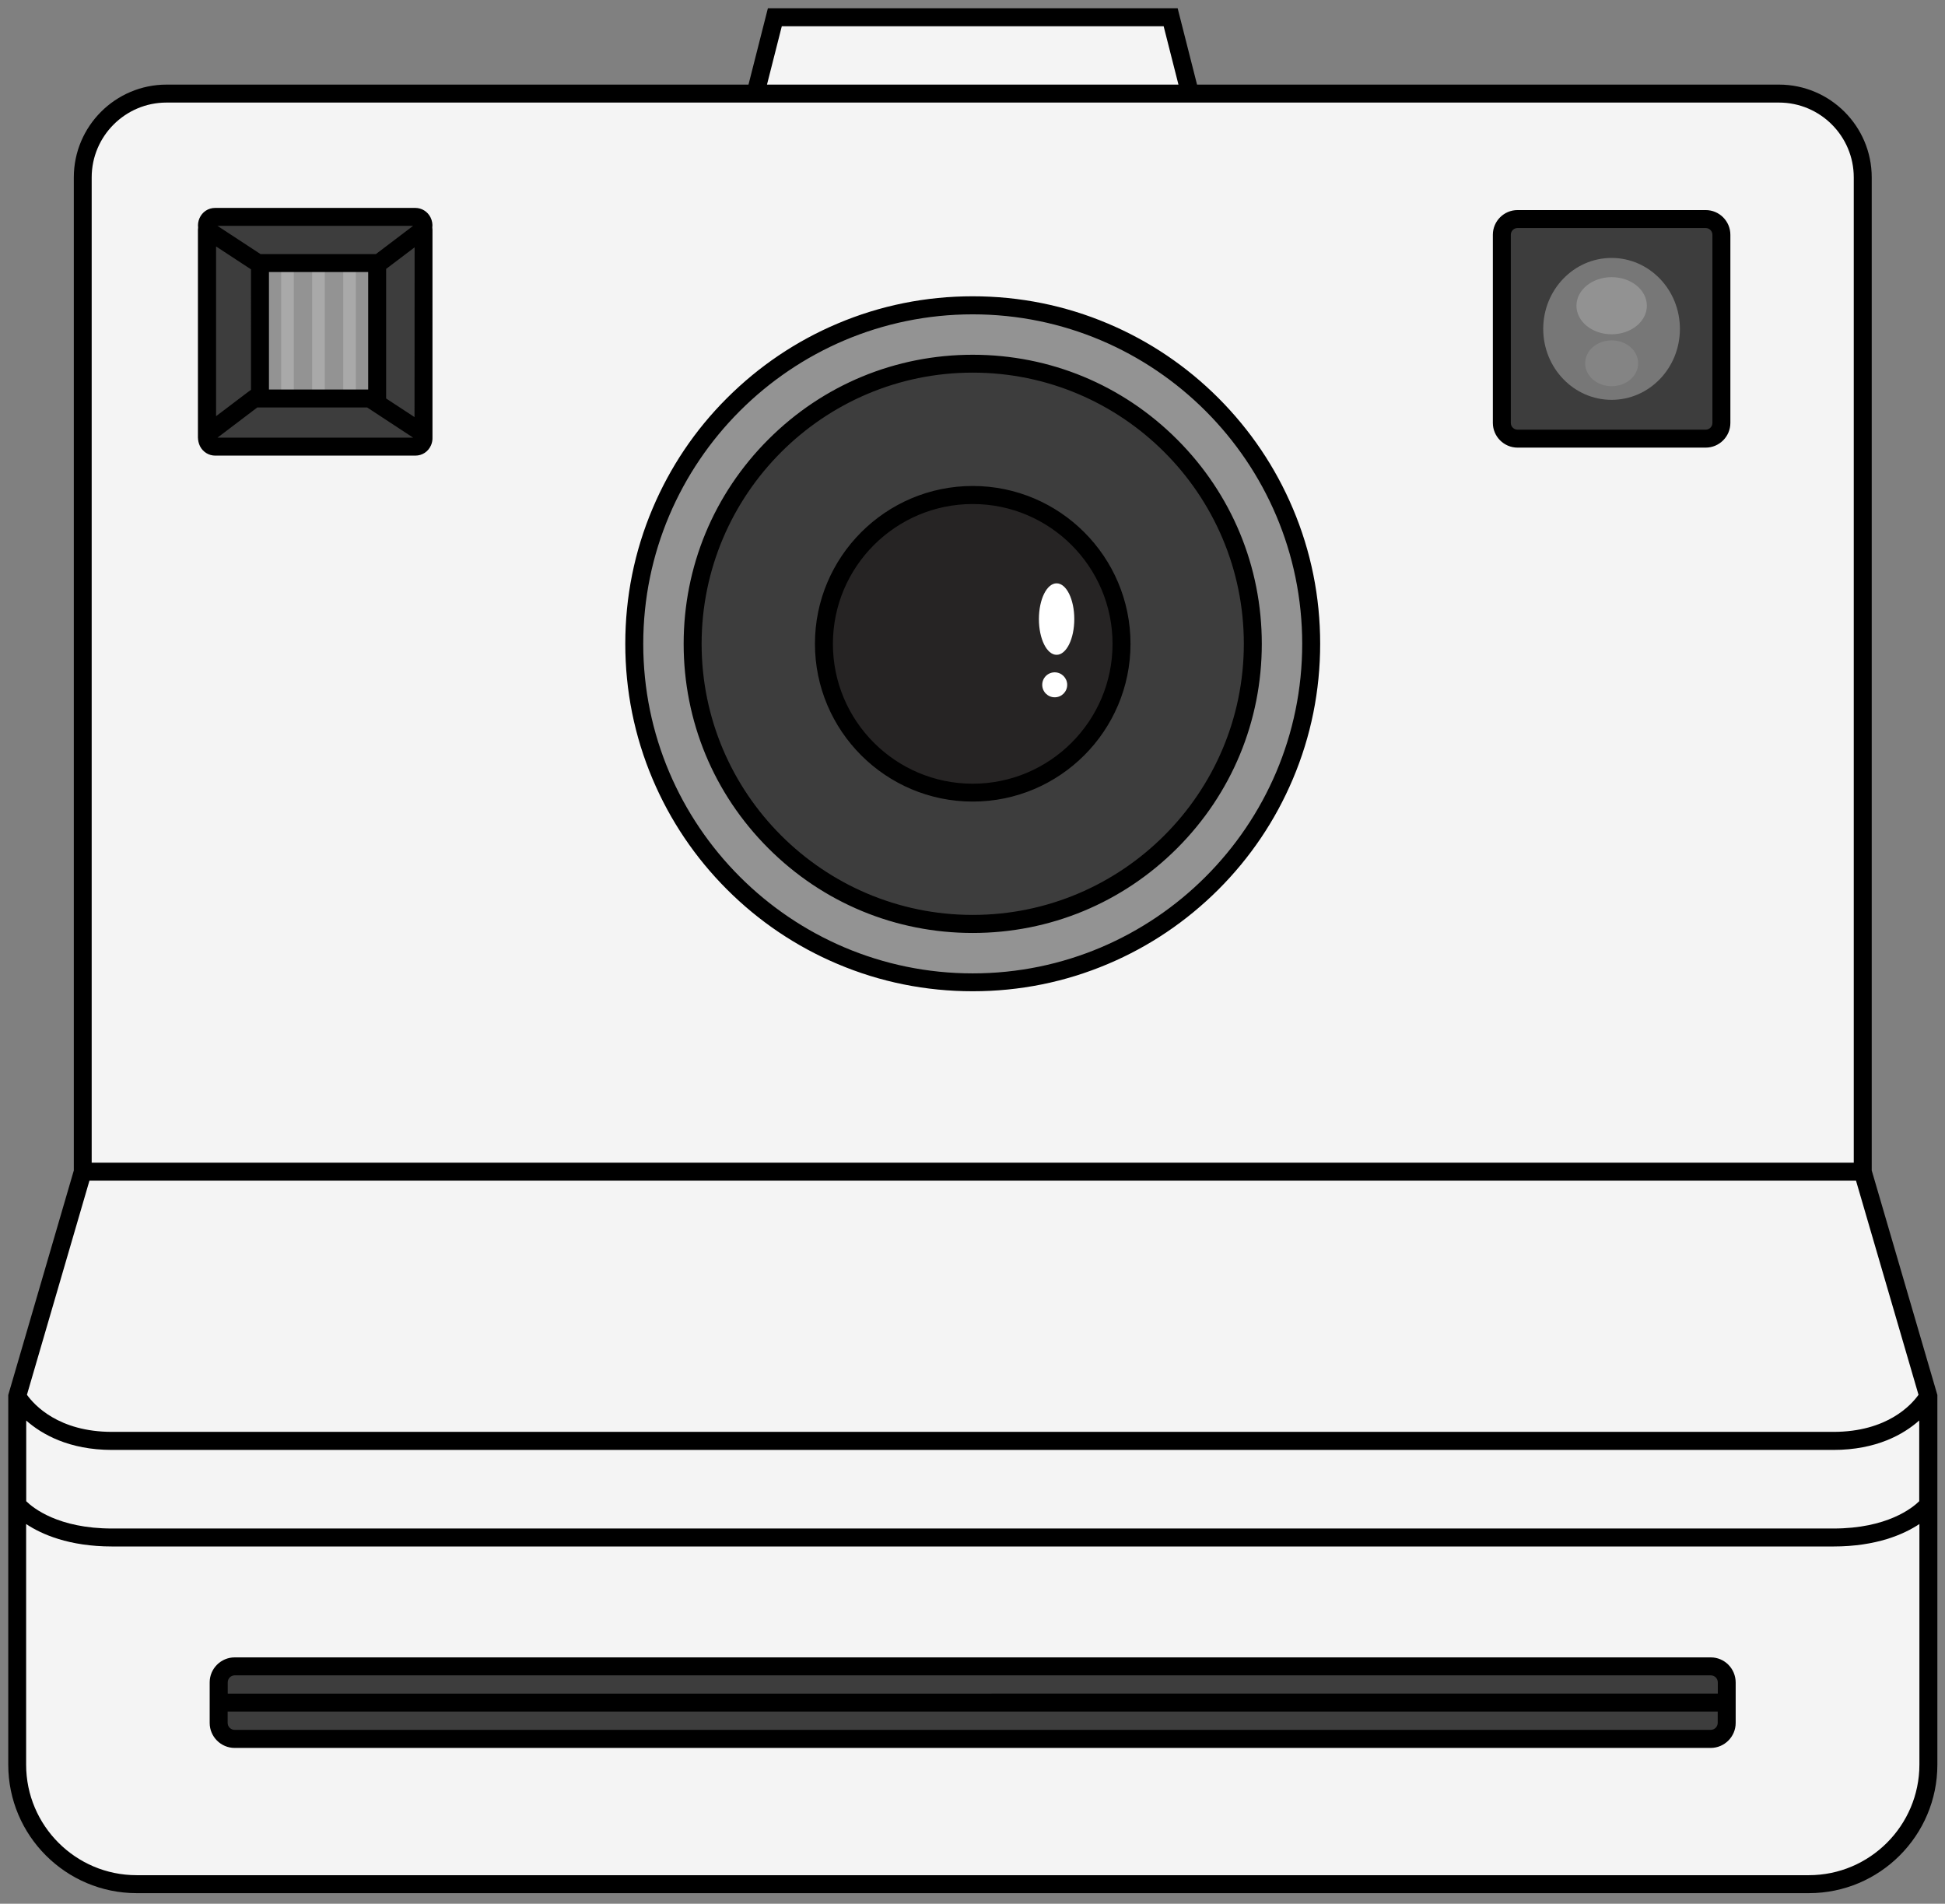 <?xml version="1.0" encoding="utf-8"?>
<!-- Generator: Adobe Illustrator 27.7.0, SVG Export Plug-In . SVG Version: 6.00 Build 0)  -->
<svg version="1.1" id="레이어_1" xmlns="http://www.w3.org/2000/svg" xmlns:xlink="http://www.w3.org/1999/xlink" x="0px"
	 y="0px" width="2165.9px" height="2119.7px" viewBox="0 0 2165.9 2119.7" style="enable-background:new 0 0 2165.9 2119.7;"
	 xml:space="preserve">
<rect x="0" y="0" width="2165.9" height="2119.7" fill="#808080" stroke="none"/>
<style type="text/css">
	.st0{fill:#F4F4F4;}
	.st1{fill:#939393;}
	.st2{fill:#3D3D3D;}
	.st3{fill:#262424;}
	.st4{fill:#FFFFFF;}
	.st5{opacity:0.2;fill:#FFFFFF;enable-background:new    ;}
	.st6{opacity:0.3;fill:#FFFFFF;enable-background:new    ;}
	.st7{opacity:0.1;fill:#FFFFFF;enable-background:new    ;}
</style>
<g>
	<path class="st0" d="M2147.5,1557.9v117.2c0,0.2-0.1,0.4-0.2,0.6v289.2c0,73.5-59.5,133-133,133H152.1c-73.4,0-133-59.5-133-133
		v-410.3l73-250V189.8c0-51.5,41.8-93.3,93.3-93.3h657.8l19.6-77.3h440.8l19.6,77.3H1981c51.5,0,93.3,41.8,93.3,93.3v1114.8l73,250
		v2.7C2147.4,1557.5,2147.5,1557.7,2147.5,1557.9z"/>
	<path class="st1" d="M1460.1,716.9c0,208.2-168.7,376.9-376.9,376.9S706.3,925,706.3,716.9S875.1,340,1083.2,340
		S1460.1,508.7,1460.1,716.9z M412.9,292.9H282.4v150.8h130.5V292.9z"/>
	<path class="st2" d="M243.6,1873.2c0-9.8,8-17.8,17.8-17.8h1643.7c9.8,0,17.8,8,17.8,17.8v22.5H243.6V1873.2z M243.6,1918.3
		c0,9.8,8,17.8,17.8,17.8h1643.7c9.8,0,17.8-8,17.8-17.8v-22.5H243.6V1918.3z M1083.2,404.9c-172.3,0-311.9,139.7-311.9,311.9
		s139.7,311.9,311.9,311.9s311.9-139.7,311.9-311.9S1255.5,404.9,1083.2,404.9z M470.8,491c0,0,0,0.1-0.1,0.1
		c-1.4,3.1-4.4,5.4-8.2,5.4H239.7c-3.8,0-6.8-2.3-8.2-5.4c-0.1-0.2-0.2-0.4-0.2-0.6c-0.1-0.2-0.1-0.3-0.2-0.5
		c-0.1-0.3-0.1-0.5-0.2-0.8c0-0.2-0.1-0.3-0.1-0.5s-0.1-0.5-0.1-0.7s0-0.5-0.1-0.7c0-0.1,0-0.2,0-0.3V255.8c0-0.8,0.1-1.6,0.3-2.4
		c-1.4-5.6,2.5-11.9,8.8-11.9h222.8c6.3,0,10.3,6.2,8.8,11.8c0.2,0.8,0.3,1.6,0.3,2.4V487v0.1c0,0.4,0,0.8-0.1,1.2
		c0,0.1,0,0.3-0.1,0.4c-0.1,0.3-0.1,0.6-0.2,0.9c0,0.2-0.1,0.3-0.1,0.4C471,490.4,470.9,490.7,470.8,491z M412.9,443.7l3,2V297
		c-0.6,0.1-1.3,0.2-1.9,0.2H295.8c-2.5,0-4.8-1-6.5-2.9l-3-2V441c0.6-0.1,1.3-0.2,1.9-0.2h118.2
		C408.8,440.9,411.2,441.9,412.9,443.7z M1916.8,470.9V261.4c0-9.6-7.8-17.5-17.5-17.5h-209.5c-9.6,0-17.5,7.8-17.5,17.5v209.5
		c0,9.6,7.8,17.5,17.5,17.5h209.5C1909,488.4,1916.8,480.5,1916.8,470.9z"/>
	<path class="st3" d="M1248.9,716.9c0,91.5-74.2,165.7-165.7,165.7s-165.7-74.2-165.7-165.7s74.2-165.7,165.7-165.7
		S1248.9,625.4,1248.9,716.9z"/>
	<path class="st4" d="M1196.3,689.3c0,22-8.8,39.8-19.7,39.8s-19.7-17.8-19.7-39.8s8.8-39.8,19.7-39.8S1196.3,667.3,1196.3,689.3z
		 M1174.5,748.6c-7.7,0-13.9,6.2-13.9,13.9s6.2,13.9,13.9,13.9s13.9-6.2,13.9-13.9C1188.4,754.9,1182.2,748.6,1174.5,748.6z"/>
	<path class="st5" d="M327.2,443.7h-14.1V292.9h14.1V443.7z M361.7,292.9h-14.1v150.8h14.1V292.9z M396.3,292.9h-14.1v150.8h14.1
		V292.9z"/>
	<path class="st6" d="M1870.7,366.2c0,43.7-34.1,79-76.1,79s-76.1-35.4-76.1-79s34.1-79,76.1-79S1870.7,322.5,1870.7,366.2z"/>
	<path class="st7" d="M1824.2,404.5c0,14.1-13.2,25.5-29.5,25.5s-29.5-11.4-29.5-25.5s13.2-25.5,29.5-25.5
		S1824.2,390.4,1824.2,404.5z"/>
	<path class="st5" d="M1833.9,340.4c0,17.6-17.6,31.8-39.2,31.8c-21.7,0-39.2-14.2-39.2-31.8s17.6-31.8,39.2-31.8
		S1833.9,322.8,1833.9,340.4z"/>
	<path d="M2084.3,1303.2V197.5c0-57-46.4-103.3-103.3-103.3h-648l-21.6-85H855.1l-21.6,85h-648c-57,0-103.3,46.4-103.3,103.3v1105.7
		l-73,250v411.7c0,78.9,64.2,143,143,143h1862.2c78.9,0,143-64.2,143-143v-411.7L2084.3,1303.2z M29.1,1581.6
		c17.2,15.2,47.5,32.8,95.6,32.8h1916.9c48.1,0,78.4-17.5,95.6-32.8v89.9c-7.5,7.4-35.7,30.4-95.6,30.4H124.8
		c-60,0-88.1-23-95.6-30.4v-89.9H29.1z M2041.6,1594.3H124.8c-59.8,0-86.8-30.1-94.8-41.3l69.6-238.4h1967.2l69.6,238.4
		C2128.5,1564.2,2101.5,1594.3,2041.6,1594.3z M870.6,29.2h425.2l16.5,65H854.1L870.6,29.2z M185.4,114.2h642.9H1338h643
		c46,0,83.3,37.4,83.3,83.3v1097.1H102.1V197.5C102.1,151.6,139.5,114.2,185.4,114.2z M2014.3,2087.9H152.1
		c-67.8,0-123-55.2-123-123v-268c17.1,11.4,47.7,25,95.7,25h1916.9c48,0,78.5-13.6,95.7-25v268
		C2137.3,2032.7,2082.1,2087.9,2014.3,2087.9z M1905.1,1845.4H261.3c-15.3,0-27.8,12.5-27.8,27.8v12.6v20v12.6
		c0,15.3,12.5,27.8,27.8,27.8H1905c15.3,0,27.8-12.5,27.8-27.8v-12.5v-20v-12.5C1932.8,1857.9,1920.4,1845.4,1905.1,1845.4z
		 M1912.8,1918.3c0,4.3-3.5,7.8-7.8,7.8H261.3c-4.3,0-7.8-3.5-7.8-7.8v-12.6h1659.3V1918.3z M253.6,1885.8v-12.6
		c0-4.3,3.5-7.8,7.8-7.8h1643.7c4.3,0,7.8,3.5,7.8,7.8v12.5L253.6,1885.8L253.6,1885.8z M809.6,990.4c35.5,35.5,76.9,63.4,123,82.9
		c47.7,20.2,98.4,30.4,150.6,30.4s102.9-10.2,150.6-30.4c46.1-19.5,87.4-47.4,123-82.9c35.5-35.5,63.4-76.9,82.9-123
		c20.2-47.7,30.4-98.4,30.4-150.6s-10.2-102.9-30.4-150.6c-19.5-46.1-47.4-87.4-82.9-123c-35.5-35.5-76.9-63.4-123-82.9
		c-47.7-20.2-98.4-30.4-150.6-30.4s-102.9,10.2-150.6,30.4c-46.1,19.5-87.4,47.4-123,82.9s-63.4,76.9-82.9,123
		c-20.2,47.7-30.4,98.4-30.4,150.6s10.2,102.9,30.4,150.6C746.2,913.5,774.1,954.9,809.6,990.4z M1083.2,350
		c202.3,0,366.9,164.6,366.9,366.9s-164.6,366.9-366.9,366.9S716.3,919.2,716.3,716.9C716.3,514.6,880.9,350,1083.2,350z
		 M1083.2,1038.8c86,0,166.8-33.5,227.6-94.3c60.8-60.8,94.3-141.6,94.3-227.6s-33.5-166.8-94.3-227.6S1169.2,395,1083.2,395
		s-166.8,33.5-227.6,94.3s-94.3,141.6-94.3,227.6s33.5,166.8,94.3,227.6C916.4,1005.3,997.2,1038.8,1083.2,1038.8z M1083.2,414.9
		c166.5,0,301.9,135.4,301.9,301.9s-135.4,301.9-301.9,301.9S781.3,883.3,781.3,716.9S916.7,414.9,1083.2,414.9z M1083.2,892.5
		c96.9,0,175.7-78.8,175.7-175.7s-78.8-175.7-175.7-175.7c-96.9,0-175.7,78.8-175.7,175.7C907.5,813.7,986.3,892.5,1083.2,892.5z
		 M1083.2,561.2c85.8,0,155.7,69.8,155.7,155.7s-69.8,155.7-155.7,155.7s-155.7-69.8-155.7-155.7S997.4,561.2,1083.2,561.2z
		 M1689.9,498.4h209.5c15.1,0,27.5-12.3,27.5-27.5V261.4c0-15.1-12.3-27.5-27.5-27.5h-209.5c-15.1,0-27.5,12.3-27.5,27.5v209.5
		C1662.4,486,1674.8,498.4,1689.9,498.4z M1682.4,261.4c0-4.1,3.3-7.5,7.5-7.5h209.5c4.1,0,7.5,3.3,7.5,7.5v209.5
		c0,4.1-3.3,7.5-7.5,7.5h-209.5c-4.1,0-7.5-3.3-7.5-7.5V261.4z M222.7,496.8c3.3,6.5,9.8,10.5,17,10.5h222.8
		c7.7,0,14.4-4.4,17.5-11.6c1.2-2.8,1.7-5.7,1.6-8.6l0,0V255.8c0-0.8-0.1-1.6-0.2-2.4c0.5-3.8-0.2-7.8-2-11.4
		c-3.3-6.5-9.8-10.5-17-10.5H239.6c-7.7,0-14.4,4.4-17.5,11.6c-1.4,3.3-1.9,6.8-1.5,10.3c-0.1,0.8-0.2,1.6-0.2,2.4v231.3l0,0
		C220.5,490.4,221.2,493.7,222.7,496.8z M242.2,487.3l44.3-33.6h122.4l51.2,33.6H242.2z M299.5,433.7V302.9H410v130.8H299.5z
		 M461.6,464.4L430,443.7V299.4l31.7-24L461.6,464.4z M460,251.5l-41.4,31.4H290.1l-47.9-31.4H460z M240.6,274.4l38.9,25.5V434
		l-5.5,4.1l-33.4,25.3V274.4z"/>
</g>
</svg>
